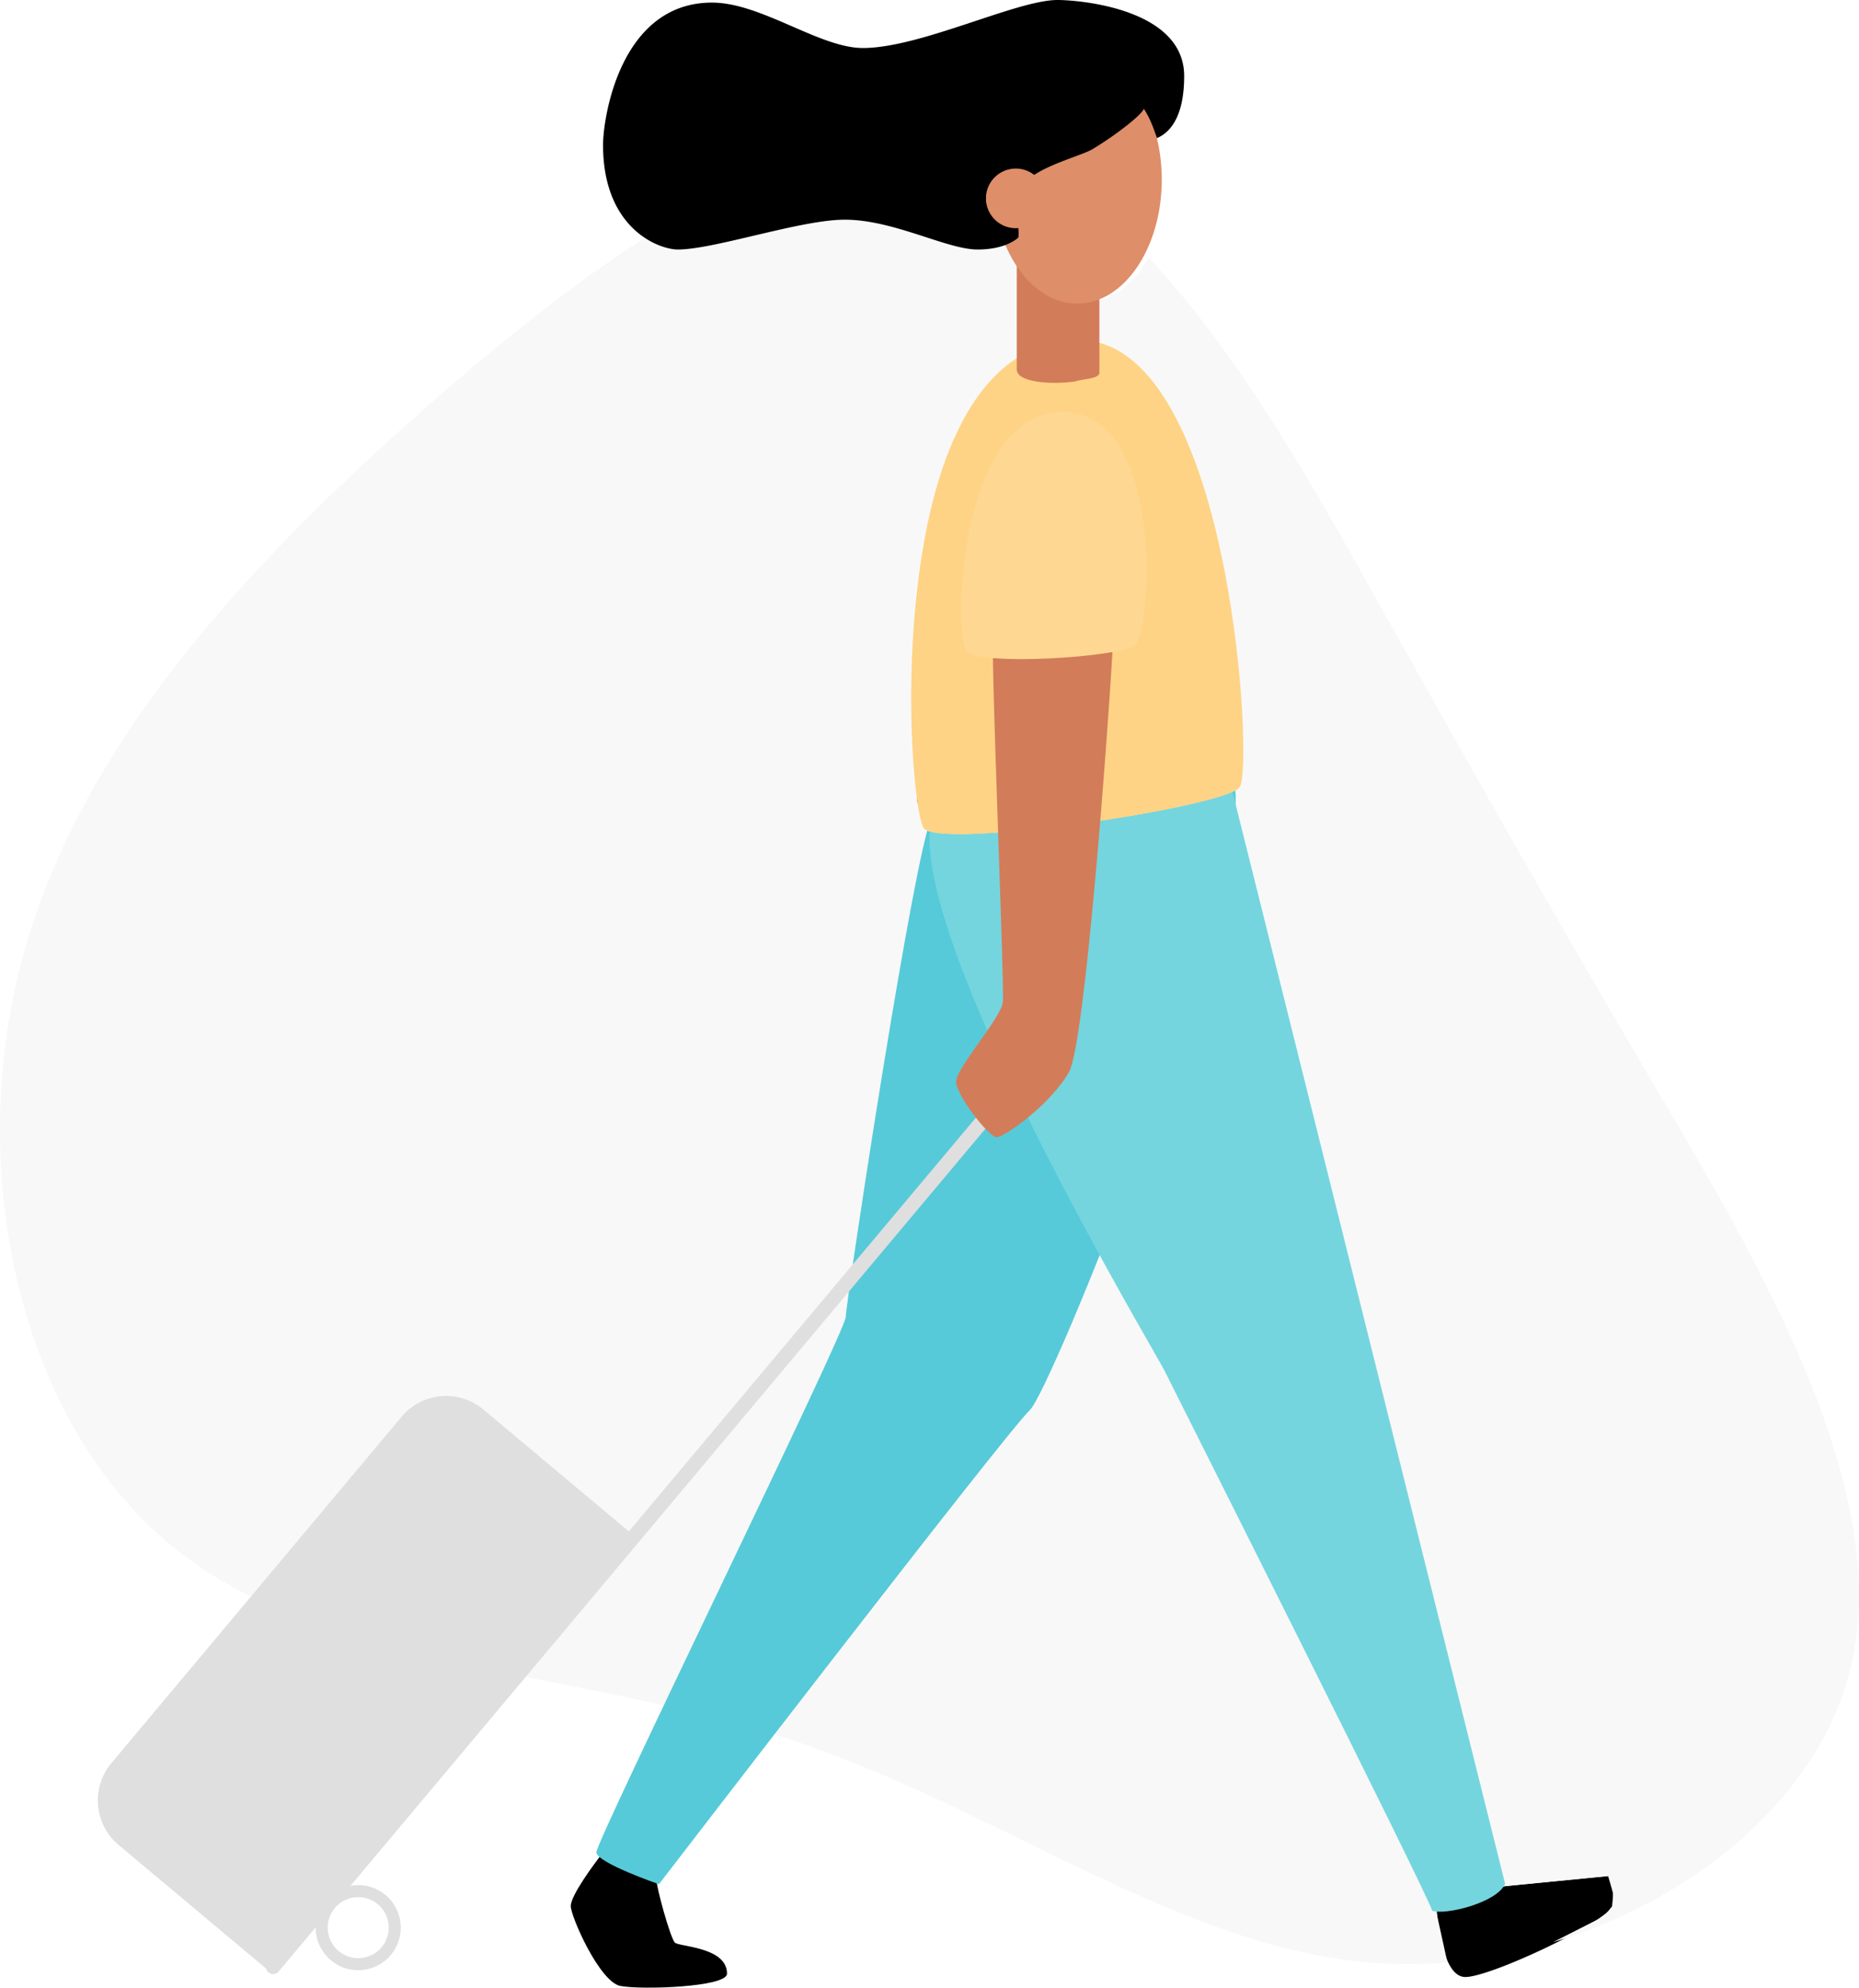 <svg xmlns="http://www.w3.org/2000/svg" xmlns:xlink="http://www.w3.org/1999/xlink" viewBox="0 0 881 941.8"><defs><style>.cls-1,.cls-13,.cls-8{fill:none;}.cls-2{fill:#949494;}.cls-3{fill:url(#New_Pattern);}.cls-4{fill:#f8f8f8;}.cls-5{fill:#56cad8;}.cls-6{fill:#74d5de;}.cls-7{fill:#fed385;}.cls-8{stroke:#000;stroke-width:2.5px;}.cls-13,.cls-8,.cls-9{stroke-linecap:round;}.cls-13,.cls-8{stroke-linejoin:round;}.cls-13,.cls-9{stroke:#dfdfdf;}.cls-9{stroke-miterlimit:10;stroke-width:6.84px;}.cls-10{fill:#d37c59;}.cls-11{fill:#fed892;}.cls-12{fill:#dfdfdf;}.cls-13{stroke-width:5.71px;}.cls-14{fill:#de8e68;}</style><pattern id="New_Pattern" data-name="New Pattern" width="12" height="12" patternTransform="matrix(-1, 0, 0, 1, 8.02, -34.45)" patternUnits="userSpaceOnUse" viewBox="0 0 12 12"><rect class="cls-1" width="12" height="12"/><rect class="cls-1" width="12" height="12"/><circle class="cls-2" cx="12" cy="3" r="2"/><circle class="cls-2" cx="6" r="2"/><circle class="cls-2" cy="3" r="2"/><circle class="cls-2" cx="12" cy="9" r="2"/><circle class="cls-2" cx="6" cy="6" r="2"/><circle class="cls-2" cy="9" r="2"/><circle class="cls-2" cx="6" cy="12" r="2"/></pattern></defs><title>carry-on-colour</title><g id="Layer_2" data-name="Layer 2"><g id="shadow"><path class="cls-3" d="M455.52,273c0,13.67-10.28,69.33-23.7,58,.19,12.88,2.29,47.22,2.29,47.22l4.09,14.57,7.12,2.44,27.69-.77-.83-41.73L471,312.31l-11.69-2.88-3.14-6.15-.6-16.13Z"/></g><g id="Layer_2-2" data-name="Layer 2"><path d="M680.68,902.91c.4,4.86,2.43,32.81,13.16,33.82s68.65-26.32,70.28-33.82a21.85,21.85,0,0,0-2-14l-53.67,5.26"/><path d="M285.49,878.12c-4.2,5.4-15,20-15,25S284.15,939.1,294,941s50.54.59,50.54-5.82c0-12.69-22.54-12.69-24.68-14.71S311,894.13,311,890.1,285.49,878.12,285.49,878.12Z"/><path class="cls-4" d="M782.28,511.35C733.34,428.13,701,370.81,653.73,286.44c-30.2-53.95-66.4-118.95-109.43-164.34l-5.09,8.09-7.84,7.33L521,142.59l-.3,9.52.3,8.47,1.32,1.81L532.9,168l8.8,7.49L554,192l9.22,18.66,6.33,17.14L575.57,249l4.08,18.07,4.48,25.9,2.64,21.18,2.43,40.3L587.49,373l-54.11,33.73,1,116.24-77.07,43.38-11.79-58.12,18.11-67.81L441.5,394.79l-3.58-2.89L434.77,382l-2.2-30.74-.75-30.42,2.14-40,3-20.68,3.52-16.29,5.41-19,6.91-19.5,8.68-14.88,6.57-8.67,10.23-9.66,3.56-1.56.38-46.22-4.38-8.89-15.77-7,6.29-24.69,18.61-6a122.79,122.79,0,0,0-22.17-8.33c-79.8-21.14-177.3,48-264.91,125.32C112.49,272,35,357.47,9.46,458.41S10.6,675.9,82.78,733.6c72,57.9,189.68,56.94,291.76,90.65,102.08,33.9,188.73,102.46,284.14,106.27a220.07,220.07,0,0,0,27.27-.63l-5.67-25.78,33-10.38,48.84-4.79,2.37,8.31-.46,6L760.16,908,736,920.24c68.12-20.58,127.43-69.79,141.47-131.79C896.93,703.51,831.22,594.39,782.28,511.35Z"/><path class="cls-5" d="M439.44,393.54C428.78,432.87,400.82,617.67,400.82,624c0,6.84-118.66,248.71-118.2,253.73s29.66,15.06,29.66,15.06S477.48,677.8,488,668.21c10.09-9.21,101.95-236.38,97.45-293.67C567.86,384.12,455.55,400.59,439.44,393.54Z"/><path class="cls-6" d="M584.1,375.2C563.3,384.64,460,399.74,440.62,394c0,.43-.07.84-.09,1.28-2.25,63.15,106.68,244.87,111.19,253.89s124.71,247.92,127,256.18c6,2.26,30.8-3.75,34.56-12.77Z"/><path class="cls-7" d="M521,162.39C584.26,179.93,594,363.93,587.49,373c-6.83,9.57-141.48,29.58-149.61,19.51-7.23-8.95-19.71-181.77,44-222.78"/><path class="cls-8" d="M477.85,115.94q-.59-1.38-1.11-2.82"/><line class="cls-9" x1="129.43" y1="931.95" x2="490.33" y2="501.69"/><path class="cls-10" d="M527.21,309c-2.17,37.88-13,185.33-20.55,198.84-8.37,15.07-30.56,31-34.33,31s-19.25-20.09-19.25-26.37,21.35-30.14,22.18-37.68c.73-6.52-4.19-124.89-4.71-162.93"/><path class="cls-11" d="M503.39,195.26c49.22,0,42.38,105.27,34.18,110.73s-72.46,9.57-79.29,2.74S454.17,195.26,503.39,195.26Z"/><path class="cls-12" d="M60.65,731.86H274.74a27.54,27.54,0,0,1,27.54,27.54v92.94a0,0,0,0,1,0,0H33.11a0,0,0,0,1,0,0V759.4A27.54,27.54,0,0,1,60.65,731.86Z" transform="translate(-547.12 411.85) rotate(-50.04)"/><circle class="cls-13" cx="169.76" cy="913.37" r="17.32"/><path class="cls-10" d="M481.85,123.82v51.31c0,5.86,15.73,7.29,27.25,5.66,4.17-1.3,11.91-1.3,11.91-4.1V134.51L488.58,122l-3.95-1.09"/><ellipse class="cls-14" cx="510.51" cy="85.1" rx="40.06" ry="58.77"/><path d="M501.15,0c-19.4,0-65,22.75-92.21,22.75-20.53,0-48.18-21.52-71.51-21.52-43.53,0-51.64,54.71-51.64,67.42,0,39.93,26.64,49.58,35.45,49.58,17.19,0,58.22-14.14,79.1-14.14,23.15,0,48.44,14.14,62.9,14.14,12.42,0,18-4.5,19.22-5.52.38-.32.29-2.5.12-5.39a12.25,12.25,0,0,1-1.73.13,13.48,13.48,0,1,1,8.47-24c8.13-5.9,24-10.07,28.52-12.82,11.92-7.21,23.69-16.67,24.21-19.13,1.58,2.56,3.47,5.49,6.23,13.95,5.61-2.37,12.91-9.23,12.91-29.43C561.19,4.21,511.81,0,501.15,0Z"/><path class="cls-14" d="M486.94,107a13.91,13.91,0,0,1-5.53,1.13,14.13,14.13,0,1,1,9.64-24.45"/></g></g></svg>